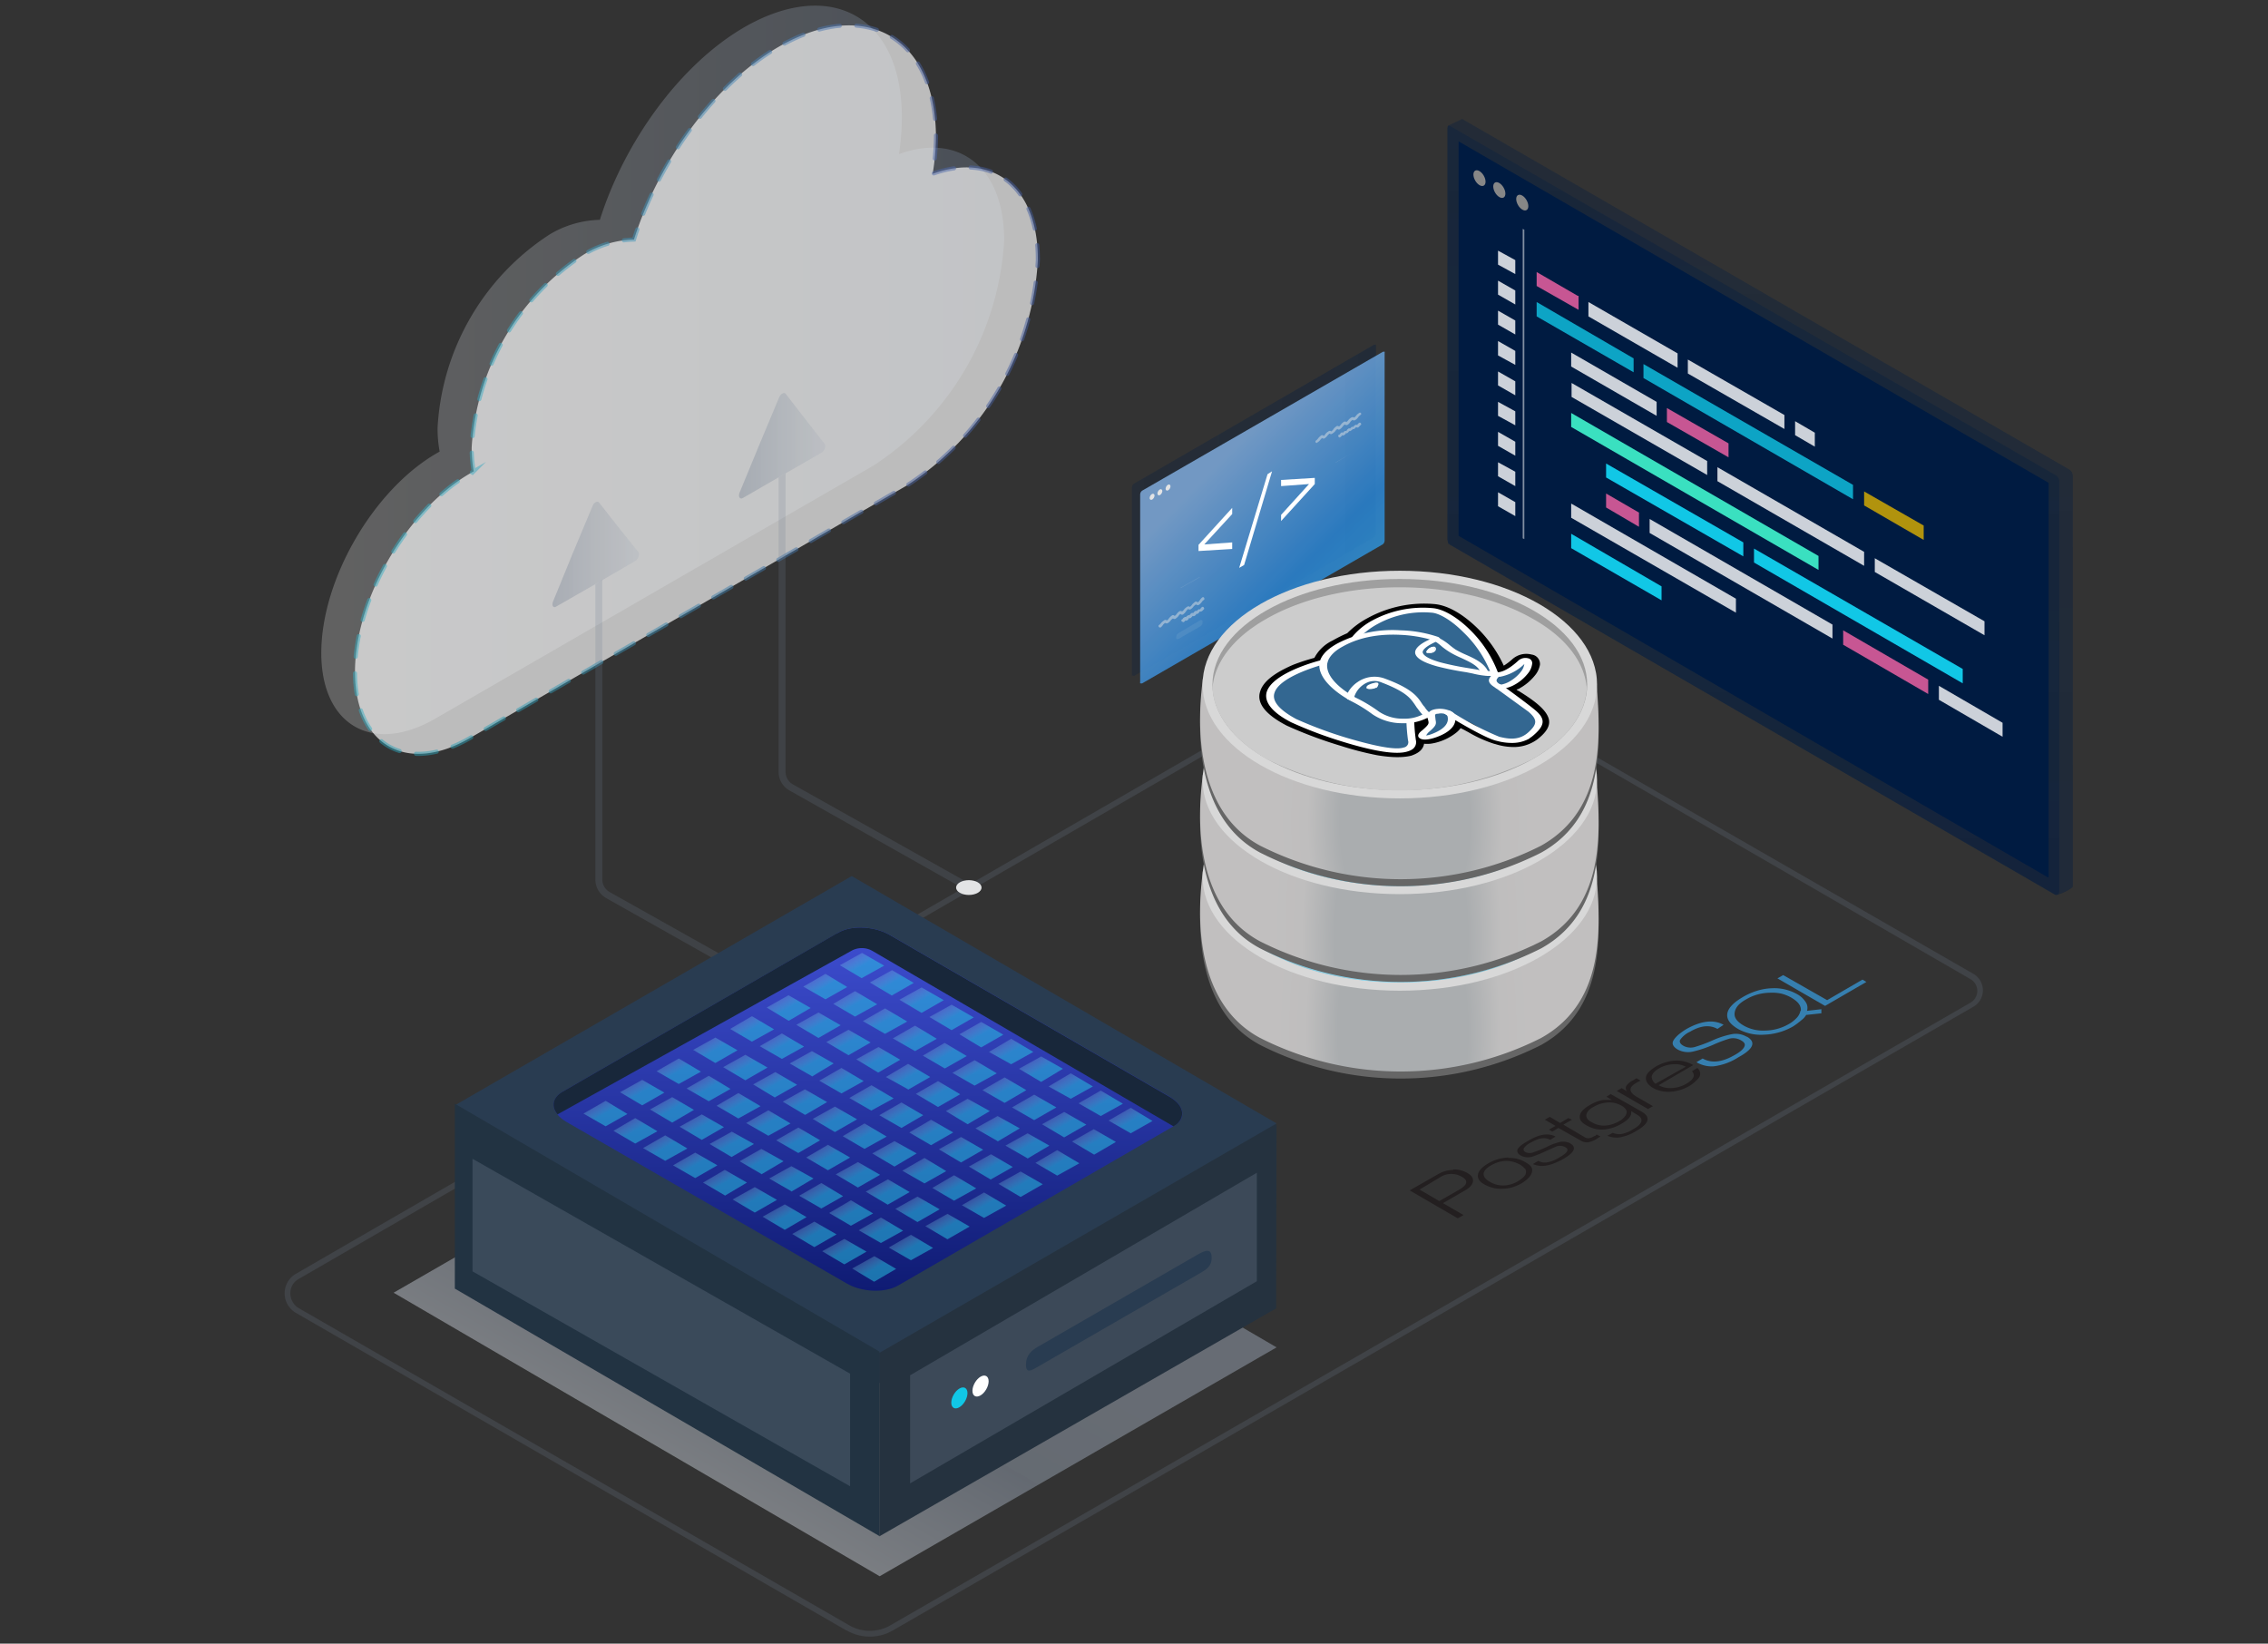 <?xml version="1.0" encoding="UTF-8"?>
<svg xmlns="http://www.w3.org/2000/svg" xmlns:xlink="http://www.w3.org/1999/xlink" width="552" height="400">
  <rect width="100%" height="100%" fill="#333333" stroke="none"/>
  <defs>
    <linearGradient id="linear-gradient" x1="78.2" y1="90" x2="244.4" y2="90" gradientUnits="userSpaceOnUse">
      <stop offset="0" stop-color="#b3b3b3" stop-opacity=".6"></stop>
      <stop offset="1" stop-color="#718095" stop-opacity=".6"></stop>
    </linearGradient>
    <linearGradient id="linear-gradient-2" x1="86" y1="94.8" x2="253.1" y2="94.8" gradientUnits="userSpaceOnUse">
      <stop offset="0" stop-color="#28cce8" stop-opacity=".5"></stop>
      <stop offset=".2" stop-color="#2ac8e7" stop-opacity=".5"></stop>
      <stop offset=".8" stop-color="#5476cc" stop-opacity=".5"></stop>
      <stop offset="1" stop-color="#4a6dc9" stop-opacity=".5"></stop>
    </linearGradient>
    <linearGradient id="linear-gradient-3" x1="-16924.5" y1="-3716.3" x2="-16948.7" y2="-3716.3" gradientTransform="matrix(.87 -.5 0 1.15 14924.4 -4088.4)" gradientUnits="userSpaceOnUse">
      <stop offset="0" stop-color="#95a0b0" stop-opacity=".9"></stop>
      <stop offset="1" stop-color="#263d5d"></stop>
    </linearGradient>
    <linearGradient id="linear-gradient-4" x1="-16976.9" y1="-3716" x2="-17001.2" y2="-3716" xlink:href="#linear-gradient-3"></linearGradient>
    <linearGradient id="linear-gradient-5" x1="34" y1="-10725.2" x2="90.3" y2="-10725.2" gradientTransform="rotate(180 182.7 -5300.5)" gradientUnits="userSpaceOnUse">
      <stop offset="0" stop-color="#001b41"></stop>
      <stop offset="1" stop-color="#001b41" stop-opacity=".8"></stop>
    </linearGradient>
    <linearGradient id="linear-gradient-6" x1="31.9" y1="151.9" x2="70.2" y2="114.1" gradientTransform="matrix(-1 0 0 1 365.5 0)" gradientUnits="userSpaceOnUse">
      <stop offset="0" stop-color="#33abec"></stop>
      <stop offset=".4" stop-color="#2b90e8"></stop>
      <stop offset="1" stop-color="#87b8ee"></stop>
    </linearGradient>
    <linearGradient id="linear-gradient-7" x1="-958.4" y1="-256.9" x2="-958.4" y2="-258.3" gradientTransform="matrix(-.5 -.29 -.87 1.5 -172 -155.2)" gradientUnits="userSpaceOnUse">
      <stop offset="0" stop-color="#e7f9fc" stop-opacity=".1"></stop>
      <stop offset=".6" stop-color="#28cce8" stop-opacity=".8"></stop>
    </linearGradient>
    <linearGradient id="linear-gradient-8" x1="368.8" y1="-10818.9" x2="368.8" y2="-10631.6" gradientTransform="matrix(1 0 0 -1 57.9 -10601)" xlink:href="#linear-gradient-5"></linearGradient>
    <linearGradient id="linear-gradient-9" x1="370.6" y1="-10818.8" x2="370.6" y2="-10630" gradientTransform="matrix(1 0 0 -1 57.9 -10601)" xlink:href="#linear-gradient-5"></linearGradient>
    <linearGradient id="linear-gradient-10" x1="354.9" y1="123.9" x2="498.4" y2="123.9" xlink:href="#linear-gradient-5"></linearGradient>
    <linearGradient id="linear-gradient-11" x1="-3802.3" y1="1043.5" x2="-3866.5" y2="930.6" gradientTransform="matrix(-1 0 0 1 -3655.5 -623)" gradientUnits="userSpaceOnUse">
      <stop offset=".1" stop-color="#fff"></stop>
      <stop offset=".8" stop-color="#95a0b0"></stop>
      <stop offset=".8" stop-color="#98a3b2"></stop>
      <stop offset="1" stop-color="#9ca6b5"></stop>
    </linearGradient>
    <linearGradient id="linear-gradient-12" x1="4902.6" y1="-8065.7" x2="5055.6" y2="-8065.7" gradientTransform="matrix(0 .58 -1.73 0 -13742.4 -2612.8)" gradientUnits="userSpaceOnUse">
      <stop offset="0" stop-color="#3e4dda"></stop>
      <stop offset="1" stop-color="#091471"></stop>
    </linearGradient>
    <linearGradient id="linear-gradient-13" x1="-3796.9" y1="-14580.2" x2="-3796.9" y2="-14585.6" gradientTransform="matrix(-.87 .5 -1 -.58 -17613.4 -6288.3)" gradientUnits="userSpaceOnUse">
      <stop offset="0" stop-color="#e7f9fc" stop-opacity="0"></stop>
      <stop offset="1" stop-color="#28cce8" stop-opacity=".5"></stop>
    </linearGradient>
    <linearGradient id="linear-gradient-14" x1="-3796.9" y1="-14572.9" x2="-3796.9" y2="-14578.3" xlink:href="#linear-gradient-13"></linearGradient>
    <linearGradient id="linear-gradient-15" x1="-3796.9" y1="-14565.6" x2="-3796.9" y2="-14571" xlink:href="#linear-gradient-13"></linearGradient>
    <linearGradient id="linear-gradient-16" x1="-3796.8" y1="-14558.4" x2="-3796.8" y2="-14563.8" xlink:href="#linear-gradient-13"></linearGradient>
    <linearGradient id="linear-gradient-17" x1="-3796.8" y1="-14536.6" x2="-3796.8" y2="-14542" xlink:href="#linear-gradient-13"></linearGradient>
    <linearGradient id="linear-gradient-18" x1="-3796.8" y1="-14529.3" x2="-3796.8" y2="-14534.7" xlink:href="#linear-gradient-13"></linearGradient>
    <linearGradient id="linear-gradient-19" x1="-3796.8" y1="-14522.1" x2="-3796.8" y2="-14527.5" xlink:href="#linear-gradient-13"></linearGradient>
    <linearGradient id="linear-gradient-20" x1="-3796.7" y1="-14514.8" x2="-3796.7" y2="-14520.2" xlink:href="#linear-gradient-13"></linearGradient>
    <linearGradient id="linear-gradient-21" x1="-3786.6" y1="-14580.2" x2="-3786.6" y2="-14585.6" xlink:href="#linear-gradient-13"></linearGradient>
    <linearGradient id="linear-gradient-22" x1="-3786.6" y1="-14572.9" x2="-3786.6" y2="-14578.3" xlink:href="#linear-gradient-13"></linearGradient>
    <linearGradient id="linear-gradient-23" x1="-3786.5" y1="-14522.1" x2="-3786.5" y2="-14527.5" xlink:href="#linear-gradient-13"></linearGradient>
    <linearGradient id="linear-gradient-24" x1="-3786.4" y1="-14514.8" x2="-3786.4" y2="-14520.2" xlink:href="#linear-gradient-13"></linearGradient>
    <linearGradient id="linear-gradient-25" x1="-3776.3" y1="-14580.2" x2="-3776.3" y2="-14585.6" xlink:href="#linear-gradient-13"></linearGradient>
    <linearGradient id="linear-gradient-26" x1="-3776.2" y1="-14514.8" x2="-3776.2" y2="-14520.2" xlink:href="#linear-gradient-13"></linearGradient>
    <linearGradient id="linear-gradient-27" x1="-3765.9" y1="-14514.8" x2="-3765.9" y2="-14520.2" xlink:href="#linear-gradient-13"></linearGradient>
    <linearGradient id="linear-gradient-28" x1="-3755.7" y1="-14529.3" x2="-3755.7" y2="-14534.7" xlink:href="#linear-gradient-13"></linearGradient>
    <linearGradient id="linear-gradient-29" x1="-3755.7" y1="-14522.1" x2="-3755.7" y2="-14527.5" xlink:href="#linear-gradient-13"></linearGradient>
    <linearGradient id="linear-gradient-30" x1="-3755.6" y1="-14514.8" x2="-3755.6" y2="-14520.2" xlink:href="#linear-gradient-13"></linearGradient>
    <linearGradient id="linear-gradient-31" x1="-3745.4" y1="-14536.6" x2="-3745.4" y2="-14542" xlink:href="#linear-gradient-13"></linearGradient>
    <linearGradient id="linear-gradient-32" x1="-3745.4" y1="-14529.3" x2="-3745.4" y2="-14534.7" xlink:href="#linear-gradient-13"></linearGradient>
    <linearGradient id="linear-gradient-33" x1="-3745.4" y1="-14522.1" x2="-3745.4" y2="-14527.5" xlink:href="#linear-gradient-13"></linearGradient>
    <linearGradient id="linear-gradient-34" x1="-3745.4" y1="-14514.8" x2="-3745.4" y2="-14520.2" xlink:href="#linear-gradient-13"></linearGradient>
    <linearGradient id="linear-gradient-35" x1="-3735.2" y1="-14543.9" x2="-3735.2" y2="-14549.2" xlink:href="#linear-gradient-13"></linearGradient>
    <linearGradient id="linear-gradient-36" x1="-3735.2" y1="-14536.6" x2="-3735.2" y2="-14542" xlink:href="#linear-gradient-13"></linearGradient>
    <linearGradient id="linear-gradient-37" x1="-3735.1" y1="-14529.3" x2="-3735.1" y2="-14534.7" xlink:href="#linear-gradient-13"></linearGradient>
    <linearGradient id="linear-gradient-38" x1="-3735.1" y1="-14522.1" x2="-3735.1" y2="-14527.5" xlink:href="#linear-gradient-13"></linearGradient>
    <linearGradient id="linear-gradient-39" x1="-3735.1" y1="-14514.8" x2="-3735.1" y2="-14520.2" xlink:href="#linear-gradient-13"></linearGradient>
    <linearGradient id="linear-gradient-40" x1="-3724.9" y1="-14551.1" x2="-3724.9" y2="-14556.5" xlink:href="#linear-gradient-13"></linearGradient>
    <linearGradient id="linear-gradient-41" x1="-3724.9" y1="-14543.9" x2="-3724.9" y2="-14549.3" xlink:href="#linear-gradient-13"></linearGradient>
    <linearGradient id="linear-gradient-42" x1="-3724.9" y1="-14536.6" x2="-3724.9" y2="-14542" xlink:href="#linear-gradient-13"></linearGradient>
    <linearGradient id="linear-gradient-43" x1="-3724.9" y1="-14529.3" x2="-3724.9" y2="-14534.7" xlink:href="#linear-gradient-13"></linearGradient>
    <linearGradient id="linear-gradient-44" x1="-3724.8" y1="-14522.1" x2="-3724.8" y2="-14527.5" xlink:href="#linear-gradient-13"></linearGradient>
    <linearGradient id="linear-gradient-45" x1="-3724.8" y1="-14514.8" x2="-3724.8" y2="-14520.2" xlink:href="#linear-gradient-13"></linearGradient>
    <linearGradient id="linear-gradient-46" x1="-3796.8" y1="-14551.1" x2="-3796.8" y2="-14556.5" xlink:href="#linear-gradient-13"></linearGradient>
    <linearGradient id="linear-gradient-47" x1="-3796.8" y1="-14543.9" x2="-3796.8" y2="-14549.2" xlink:href="#linear-gradient-13"></linearGradient>
    <linearGradient id="linear-gradient-48" x1="-3786.6" y1="-14565.6" x2="-3786.6" y2="-14571" xlink:href="#linear-gradient-13"></linearGradient>
    <linearGradient id="linear-gradient-49" x1="-3786.6" y1="-14558.4" x2="-3786.6" y2="-14563.8" xlink:href="#linear-gradient-13"></linearGradient>
    <linearGradient id="linear-gradient-50" x1="-3786.6" y1="-14551.1" x2="-3786.6" y2="-14556.5" xlink:href="#linear-gradient-13"></linearGradient>
    <linearGradient id="linear-gradient-51" x1="-3786.5" y1="-14543.9" x2="-3786.5" y2="-14549.2" xlink:href="#linear-gradient-13"></linearGradient>
    <linearGradient id="linear-gradient-52" x1="-3786.5" y1="-14536.6" x2="-3786.5" y2="-14542" xlink:href="#linear-gradient-13"></linearGradient>
    <linearGradient id="linear-gradient-53" x1="-3786.5" y1="-14529.3" x2="-3786.5" y2="-14534.7" xlink:href="#linear-gradient-13"></linearGradient>
    <linearGradient id="linear-gradient-54" x1="-3776.3" y1="-14572.9" x2="-3776.3" y2="-14578.3" xlink:href="#linear-gradient-13"></linearGradient>
    <linearGradient id="linear-gradient-55" x1="-3776.3" y1="-14565.6" x2="-3776.3" y2="-14571" xlink:href="#linear-gradient-13"></linearGradient>
    <linearGradient id="linear-gradient-56" x1="-3776.3" y1="-14558.4" x2="-3776.3" y2="-14563.8" xlink:href="#linear-gradient-13"></linearGradient>
    <linearGradient id="linear-gradient-57" x1="-3776.3" y1="-14551.1" x2="-3776.3" y2="-14556.5" xlink:href="#linear-gradient-13"></linearGradient>
    <linearGradient id="linear-gradient-58" x1="-3776.3" y1="-14543.9" x2="-3776.3" y2="-14549.3" xlink:href="#linear-gradient-13"></linearGradient>
    <linearGradient id="linear-gradient-59" x1="-3776.2" y1="-14536.6" x2="-3776.2" y2="-14542" xlink:href="#linear-gradient-13"></linearGradient>
    <linearGradient id="linear-gradient-60" x1="-3776.2" y1="-14529.3" x2="-3776.2" y2="-14534.7" xlink:href="#linear-gradient-13"></linearGradient>
    <linearGradient id="linear-gradient-61" x1="-3776.2" y1="-14522.1" x2="-3776.2" y2="-14527.5" xlink:href="#linear-gradient-13"></linearGradient>
    <linearGradient id="linear-gradient-62" x1="-3766.1" y1="-14580.2" x2="-3766.1" y2="-14585.6" xlink:href="#linear-gradient-13"></linearGradient>
    <linearGradient id="linear-gradient-63" x1="-3766.1" y1="-14572.9" x2="-3766.1" y2="-14578.3" xlink:href="#linear-gradient-13"></linearGradient>
    <linearGradient id="linear-gradient-64" x1="-3766.1" y1="-14565.6" x2="-3766.1" y2="-14571" xlink:href="#linear-gradient-13"></linearGradient>
    <linearGradient id="linear-gradient-65" x1="-3766" y1="-14558.4" x2="-3766" y2="-14563.8" xlink:href="#linear-gradient-13"></linearGradient>
    <linearGradient id="linear-gradient-66" x1="-3766" y1="-14551.1" x2="-3766" y2="-14556.5" xlink:href="#linear-gradient-13"></linearGradient>
    <linearGradient id="linear-gradient-67" x1="-3766" y1="-14543.9" x2="-3766" y2="-14549.3" xlink:href="#linear-gradient-13"></linearGradient>
    <linearGradient id="linear-gradient-68" x1="-3766" y1="-14536.6" x2="-3766" y2="-14542" xlink:href="#linear-gradient-13"></linearGradient>
    <linearGradient id="linear-gradient-69" x1="-3765.9" y1="-14529.3" x2="-3765.9" y2="-14534.7" xlink:href="#linear-gradient-13"></linearGradient>
    <linearGradient id="linear-gradient-70" x1="-3765.9" y1="-14522.1" x2="-3765.9" y2="-14527.4" xlink:href="#linear-gradient-13"></linearGradient>
    <linearGradient id="linear-gradient-71" x1="-3755.8" y1="-14580.2" x2="-3755.8" y2="-14585.6" xlink:href="#linear-gradient-13"></linearGradient>
    <linearGradient id="linear-gradient-72" x1="-3755.8" y1="-14572.9" x2="-3755.8" y2="-14578.3" xlink:href="#linear-gradient-13"></linearGradient>
    <linearGradient id="linear-gradient-73" x1="-3755.8" y1="-14565.6" x2="-3755.8" y2="-14571" xlink:href="#linear-gradient-13"></linearGradient>
    <linearGradient id="linear-gradient-74" x1="-3755.8" y1="-14558.4" x2="-3755.8" y2="-14563.8" xlink:href="#linear-gradient-13"></linearGradient>
    <linearGradient id="linear-gradient-75" x1="-3755.7" y1="-14551.1" x2="-3755.7" y2="-14556.5" xlink:href="#linear-gradient-13"></linearGradient>
    <linearGradient id="linear-gradient-76" x1="-3755.7" y1="-14543.9" x2="-3755.7" y2="-14549.3" xlink:href="#linear-gradient-13"></linearGradient>
    <linearGradient id="linear-gradient-77" x1="-3755.7" y1="-14536.6" x2="-3755.7" y2="-14542" xlink:href="#linear-gradient-13"></linearGradient>
    <linearGradient id="linear-gradient-78" x1="-3745.5" y1="-14580.2" x2="-3745.5" y2="-14585.6" xlink:href="#linear-gradient-13"></linearGradient>
    <linearGradient id="linear-gradient-79" x1="-3745.5" y1="-14572.9" x2="-3745.5" y2="-14578.3" xlink:href="#linear-gradient-13"></linearGradient>
    <linearGradient id="linear-gradient-80" x1="-3745.5" y1="-14565.6" x2="-3745.5" y2="-14571" xlink:href="#linear-gradient-13"></linearGradient>
    <linearGradient id="linear-gradient-81" x1="-3745.5" y1="-14558.4" x2="-3745.5" y2="-14563.8" xlink:href="#linear-gradient-13"></linearGradient>
    <linearGradient id="linear-gradient-82" x1="-3745.5" y1="-14551.1" x2="-3745.5" y2="-14556.5" xlink:href="#linear-gradient-13"></linearGradient>
    <linearGradient id="linear-gradient-83" x1="-3745.4" y1="-14543.9" x2="-3745.4" y2="-14549.3" xlink:href="#linear-gradient-13"></linearGradient>
    <linearGradient id="linear-gradient-84" x1="-3735.3" y1="-14580.2" x2="-3735.3" y2="-14585.6" xlink:href="#linear-gradient-13"></linearGradient>
    <linearGradient id="linear-gradient-85" x1="-3735.3" y1="-14572.9" x2="-3735.3" y2="-14578.3" xlink:href="#linear-gradient-13"></linearGradient>
    <linearGradient id="linear-gradient-86" x1="-3735.2" y1="-14565.6" x2="-3735.2" y2="-14571" xlink:href="#linear-gradient-13"></linearGradient>
    <linearGradient id="linear-gradient-87" x1="-3735.2" y1="-14558.4" x2="-3735.2" y2="-14563.8" xlink:href="#linear-gradient-13"></linearGradient>
    <linearGradient id="linear-gradient-88" x1="-3735.2" y1="-14551.1" x2="-3735.2" y2="-14556.5" xlink:href="#linear-gradient-13"></linearGradient>
    <linearGradient id="linear-gradient-89" x1="-3725" y1="-14580.2" x2="-3725" y2="-14585.6" xlink:href="#linear-gradient-13"></linearGradient>
    <linearGradient id="linear-gradient-90" x1="-3725" y1="-14572.9" x2="-3725" y2="-14578.3" xlink:href="#linear-gradient-13"></linearGradient>
    <linearGradient id="linear-gradient-91" x1="-3725" y1="-14565.6" x2="-3725" y2="-14571" xlink:href="#linear-gradient-13"></linearGradient>
    <linearGradient id="linear-gradient-92" x1="-3724.9" y1="-14558.4" x2="-3724.9" y2="-14563.8" xlink:href="#linear-gradient-13"></linearGradient>
    <linearGradient id="linear-gradient-93" x1="-1392.7" y1="-10795.5" x2="-1423.7" y2="-10741.8" gradientTransform="rotate(180 -533.8 -5300.5)" gradientUnits="userSpaceOnUse">
      <stop offset=".3" stop-color="#ccc"></stop>
      <stop offset=".5" stop-color="#ccc"></stop>
      <stop offset=".9" stop-color="#ccc"></stop>
    </linearGradient>
    <radialGradient id="radial-gradient" cx="-1085" cy="-7831.1" r="41.6" gradientTransform="matrix(-.95 0 0 -2.12 -689.3 -16351.2)" gradientUnits="userSpaceOnUse">
      <stop offset=".4" stop-color="#aaadaf"></stop>
      <stop offset=".6" stop-color="#bfbebe"></stop>
      <stop offset=".8" stop-color="#c1bfbf"></stop>
    </radialGradient>
    <radialGradient id="radial-gradient-2" cx="-1084.6" cy="-7650.6" r="42.5" gradientTransform="matrix(-.95 0 0 -2.25 -689.3 -16985.8)" xlink:href="#radial-gradient"></radialGradient>
    <radialGradient id="radial-gradient-3" cx="-1085.5" cy="-8252" r="41.6" gradientTransform="matrix(-.95 0 0 -1.81 -689.3 -14736.1)" xlink:href="#radial-gradient"></radialGradient>
    <style>.cls-1{fill:none;stroke:#8cc63f;stroke-width:22px}.cls-1,.cls-5{stroke-miterlimit:10}.cls-2{opacity:.61}.cls-3{fill:url(#linear-gradient)}.cls-4{opacity:.71}.cls-5{fill:#f4f4f4;stroke-linecap:round;stroke-dasharray:5.08 4.06;stroke:url(#linear-gradient-2)}.cls-6,.cls-7,.cls-8{opacity:.2}.cls-6{fill:url(#linear-gradient-3)}.cls-7{fill:url(#linear-gradient-4)}.cls-119,.cls-32,.cls-8{fill:#718095}.cls-36,.cls-9{opacity:.9}.cls-10{opacity:.36;fill:url(#linear-gradient-5)}.cls-10,.cls-119,.cls-15,.cls-25,.cls-26,.cls-27,.cls-30,.cls-33,.cls-36{isolation:isolate}.cls-11{opacity:.85;fill:url(#linear-gradient-6)}.cls-12,.cls-15{fill:#f6f7f8}.cls-13{opacity:.6}.cls-14,.cls-25,.cls-26,.cls-27,.cls-30{opacity:.8}.cls-15,.cls-31{opacity:.2}.cls-16{fill:url(#linear-gradient-7)}.cls-17,.cls-23,.cls-30{fill:#fff}.cls-18{opacity:.91}.cls-19,.cls-20{opacity:.42}.cls-19{fill:url(#linear-gradient-8)}.cls-20{fill:url(#linear-gradient-9)}.cls-21{fill:url(#linear-gradient-10)}.cls-22{fill:#878787}.cls-23{fill-opacity:0}.cls-129,.cls-24,.cls-33{opacity:.5}.cls-25{fill:#f965a8}.cls-26,.cls-29{fill:#11c7e6}.cls-27{fill:#ddb201}.cls-28{fill:#3ae0c0}.cls-33{fill:url(#linear-gradient-11)}.cls-34{fill:#293c51}.cls-35{fill:#25323f}.cls-36{fill:url(#linear-gradient-12)}.cls-37{fill:#18273a}.cls-38{fill:url(#linear-gradient-13)}.cls-39{fill:url(#linear-gradient-14)}.cls-40{fill:url(#linear-gradient-15)}.cls-41{fill:url(#linear-gradient-16)}.cls-42{fill:url(#linear-gradient-17)}.cls-43{fill:url(#linear-gradient-18)}.cls-44{fill:url(#linear-gradient-19)}.cls-45{fill:url(#linear-gradient-20)}.cls-46{fill:url(#linear-gradient-21)}.cls-47{fill:url(#linear-gradient-22)}.cls-48{fill:url(#linear-gradient-23)}.cls-49{fill:url(#linear-gradient-24)}.cls-50{fill:url(#linear-gradient-25)}.cls-51{fill:url(#linear-gradient-26)}.cls-52{fill:url(#linear-gradient-27)}.cls-53{fill:url(#linear-gradient-28)}.cls-54{fill:url(#linear-gradient-29)}.cls-55{fill:url(#linear-gradient-30)}.cls-56{fill:url(#linear-gradient-31)}.cls-57{fill:url(#linear-gradient-32)}.cls-58{fill:url(#linear-gradient-33)}.cls-59{fill:url(#linear-gradient-34)}.cls-60{fill:url(#linear-gradient-35)}.cls-61{fill:url(#linear-gradient-36)}.cls-62{fill:url(#linear-gradient-37)}.cls-63{fill:url(#linear-gradient-38)}.cls-64{fill:url(#linear-gradient-39)}.cls-65{fill:url(#linear-gradient-40)}.cls-66{fill:url(#linear-gradient-41)}.cls-67{fill:url(#linear-gradient-42)}.cls-68{fill:url(#linear-gradient-43)}.cls-69{fill:url(#linear-gradient-44)}.cls-70{fill:url(#linear-gradient-45)}.cls-71{fill:url(#linear-gradient-46)}.cls-72{fill:url(#linear-gradient-47)}.cls-73{fill:url(#linear-gradient-48)}.cls-74{fill:url(#linear-gradient-49)}.cls-75{fill:url(#linear-gradient-50)}.cls-76{fill:url(#linear-gradient-51)}.cls-77{fill:url(#linear-gradient-52)}.cls-78{fill:url(#linear-gradient-53)}.cls-79{fill:url(#linear-gradient-54)}.cls-80{fill:url(#linear-gradient-55)}.cls-81{fill:url(#linear-gradient-56)}.cls-82{fill:url(#linear-gradient-57)}.cls-83{fill:url(#linear-gradient-58)}.cls-84{fill:url(#linear-gradient-59)}.cls-85{fill:url(#linear-gradient-60)}.cls-86{fill:url(#linear-gradient-61)}.cls-87{fill:url(#linear-gradient-62)}.cls-88{fill:url(#linear-gradient-63)}.cls-89{fill:url(#linear-gradient-64)}.cls-90{fill:url(#linear-gradient-65)}.cls-91{fill:url(#linear-gradient-66)}.cls-92{fill:url(#linear-gradient-67)}.cls-93{fill:url(#linear-gradient-68)}.cls-94{fill:url(#linear-gradient-69)}.cls-95{fill:url(#linear-gradient-70)}.cls-96{fill:url(#linear-gradient-71)}.cls-97{fill:url(#linear-gradient-72)}.cls-98{fill:url(#linear-gradient-73)}.cls-99{fill:url(#linear-gradient-74)}.cls-100{fill:url(#linear-gradient-75)}.cls-101{fill:url(#linear-gradient-76)}.cls-102{fill:url(#linear-gradient-77)}.cls-103{fill:url(#linear-gradient-78)}.cls-104{fill:url(#linear-gradient-79)}.cls-105{fill:url(#linear-gradient-80)}.cls-106{fill:url(#linear-gradient-81)}.cls-107{fill:url(#linear-gradient-82)}.cls-108{fill:url(#linear-gradient-83)}.cls-109{fill:url(#linear-gradient-84)}.cls-110{fill:url(#linear-gradient-85)}.cls-111{fill:url(#linear-gradient-86)}.cls-112{fill:url(#linear-gradient-87)}.cls-113{fill:url(#linear-gradient-88)}.cls-114{fill:url(#linear-gradient-89)}.cls-115{fill:url(#linear-gradient-90)}.cls-116{fill:url(#linear-gradient-91)}.cls-117{fill:url(#linear-gradient-92)}.cls-118{fill:#223342}.cls-119{opacity:.3}.cls-120{fill:#231f20}.cls-121{fill:#367faf}.cls-122,.cls-129{fill:#666}.cls-123{fill:url(#radial-gradient)}.cls-124{fill:#d8d8d8}.cls-125{fill:#80c5da}.cls-126{fill:#8edaf2}.cls-127{fill:url(#radial-gradient-2)}.cls-128{fill:url(#radial-gradient-3)}.cls-130{fill:url(#linear-gradient-93)}.cls-131{fill:#336791}.cls-132{fill:#e3e4e5}</style>
  </defs>
  <path class="cls-1" d="M-76.1-43.8h701v1386.4h-701z" id="Layer_2" data-name="Layer 2"></path>
  <g id="Layer_1" data-name="Layer 1">
    <g class="cls-2">
      <path class="cls-3" d="M219.5 28.7a59.4 59.4 0 01-.7 8.8c14.6-5.3 25.6 3.2 25.6 21a70.2 70.2 0 01-31.8 54.8l-106.5 61.5c-15.4 9-28 1.7-27.9-16.1s12.7-39.5 28.1-48.4l.7-.4a31.6 31.6 0 01-.5-5.8 60 60 0 0127.2-47 24.8 24.8 0 0112.3-3.6c6-19 19.5-37.8 35.2-46.9 21.3-12.2 38.4-2.3 38.3 22.1z"></path>
    </g>
    <g class="cls-4">
      <path class="cls-5" d="M227.8 33.5a58.4 58.4 0 01-.8 8.8c14.7-5.3 25.7 3.2 25.6 21a70 70 0 01-31.8 54.8l-106.4 61.5c-15.5 9-28 1.7-28-16.1s12.7-39.5 28.2-48.4l.7-.4a31.6 31.6 0 01-.5-5.8A60.2 60.2 0 01142 62a24.4 24.4 0 0112.3-3.7c6-19 19.5-37.8 35.2-46.9 21.2-12.2 38.3-2.3 38.3 22.1z"></path>
    </g>
    <path class="cls-6" d="M180.8 121.2c-.7.4-1.2-.3-.8-1.3l4.7-11.4 4.9-11.7c.4-1 1.2-1.4 1.6-1l4.8 6.2 4.7 6c.4.5 0 1.8-.8 2.2l-9.6 5.5z"></path>
    <path class="cls-7" d="M135.4 147.6c-.7.5-1.2-.2-.8-1.2l4.7-11.5 4.9-11.7c.3-.9 1.2-1.4 1.6-.9l4.8 6.1 4.8 6c.4.5-.1 1.8-.9 2.2l-9.5 5.5z"></path>
    <path class="cls-8" d="M147.6 218.6a5.2 5.2 0 01-2.7-4.5v-71.9l1.7-1.1v73a3.5 3.5 0 001.8 3l44 24.7-1 1.5zM192.2 192.4a5.2 5.2 0 01-2.7-4.5v-71.7l1.7-1v72.7a3.5 3.5 0 001.8 3l44 24.7-1 1.5z"></path>
    <g class="cls-9">
      <path class="cls-10" d="M276 164.5l58.4-33.7a1.3 1.3 0 00.5-1V84.3a.9.9 0 000-.3.3.3 0 00-.1-.1.2.2 0 00-.2 0 .5.5 0 00-.2 0L276 117.7a1.2 1.2 0 00-.5 1V164a.6.6 0 000 .2.4.4 0 000 .2.4.4 0 00.2 0z"></path>
      <path class="cls-11" d="M278 166.3l58.5-33.8a1.2 1.2 0 00.5-1V86a.9.9 0 000-.2.2.2 0 000-.2.3.3 0 00-.2 0 .5.5 0 00-.2 0L278 119.4a1.2 1.2 0 00-.5 1v45.5a.6.6 0 000 .2.2.2 0 000 .2.3.3 0 00.2 0 .5.5 0 00.3 0z"></path>
      <ellipse class="cls-12" cx="284.2" cy="118.7" rx=".8" ry=".5" transform="rotate(-60 284.2 118.6)"></ellipse>
      <ellipse class="cls-12" cx="282.3" cy="119.8" rx=".8" ry=".5" transform="rotate(-60 282.3 119.8)"></ellipse>
      <ellipse class="cls-12" cx="280.4" cy="120.9" rx=".8" ry=".5" transform="rotate(-60 280.4 120.9)"></ellipse>
      <g class="cls-13">
        <g class="cls-14">
          <path class="cls-12" d="M320.5 107.8a.3.3 0 01-.3-.2.3.3 0 01.1-.4 2.1 2.1 0 00.5-.5 2.6 2.6 0 01.6-.6.5.5 0 01.8 0 2.4 2.4 0 00.4-.5 2.5 2.5 0 01.7-.6.5.5 0 01.7 0 2 2 0 00.5-.5 2.6 2.6 0 01.7-.7.5.5 0 01.7 0 2 2 0 00.4-.4 2.9 2.9 0 01.7-.7.6.6 0 01.7 0 2.1 2.1 0 00.5-.5 2.6 2.6 0 01.7-.6c.4-.2.6 0 .7 0a1.9 1.9 0 00.5-.5 2.7 2.7 0 01.7-.6.3.3 0 01.4 0 .3.3 0 01-.1.5 2.1 2.1 0 00-.5.5 2.4 2.4 0 01-.7.7.6.6 0 01-.7 0 2 2 0 00-.5.4 2.2 2.2 0 01-.6.7.6.6 0 01-.8 0 2.4 2.4 0 00-.5.5 2.5 2.5 0 01-.6.6.5.5 0 01-.7 0 1.9 1.9 0 00-.5.5 2.5 2.5 0 01-.7.6.5.5 0 01-.7 0 2.6 2.6 0 00-.5.5 2.6 2.6 0 01-.6.6.5.5 0 01-.7 0 2.3 2.3 0 00-.5.5 2.5 2.5 0 01-.7.6.3.3 0 01-.1.1zm1.3-1.2z"></path>
        </g>
        <g class="cls-14">
          <path class="cls-12" d="M326 106.5a.3.3 0 01-.2-.2.3.3 0 01.1-.5.8.8 0 00.2-.1 1.3 1.3 0 01.3-.4.5.5 0 01.5 0 1 1 0 01.4-.4.5.5 0 01.4 0l.1-.2a1.3 1.3 0 01.4-.4.4.4 0 01.4 0 1.3 1.3 0 01.4-.4.5.5 0 01.4 0l.1-.2a1.5 1.5 0 01.4-.3.5.5 0 01.4 0l.1-.1a1.3 1.3 0 01.4-.4.3.3 0 01.4.1.3.3 0 01-.1.5.7.7 0 00-.2.2 2 2 0 01-.3.3.4.4 0 01-.4 0h-.2a1.5 1.5 0 01-.3.3.4.4 0 01-.5.1.6.6 0 000 .1 1.6 1.6 0 01-.4.3.4.4 0 01-.4.1l-.1.1a1.5 1.5 0 01-.4.4.5.5 0 01-.4 0v.2a1.2 1.2 0 01-.4.3.4.4 0 01-.5 0v.1a1.3 1.3 0 01-.4.4.3.3 0 01-.1 0z"></path>
        </g>
      </g>
      <g class="cls-13">
        <g class="cls-14">
          <path class="cls-12" d="M282.3 152.7a.3.3 0 01-.3-.2.3.3 0 01.1-.4 2.1 2.1 0 00.5-.5 2.7 2.7 0 01.7-.6.5.5 0 01.7 0 2 2 0 00.5-.5 2.5 2.5 0 01.6-.6.5.5 0 01.8 0 2.1 2.1 0 00.5-.5 2.4 2.4 0 01.6-.6.6.6 0 01.7 0 1.7 1.7 0 00.5-.5 2.7 2.7 0 01.7-.6.5.5 0 01.7 0 2.4 2.4 0 00.5-.5 2.6 2.6 0 01.6-.6.5.5 0 01.8 0 1.8 1.8 0 00.5-.5 2.5 2.5 0 01.6-.7.3.3 0 01.5.2.3.3 0 01-.1.4 1.8 1.8 0 00-.5.5 2.4 2.4 0 01-.7.7.6.6 0 01-.7-.1 2.5 2.5 0 00-.6.5 2.3 2.3 0 01-.6.6.5.5 0 01-.7 0 2.4 2.4 0 00-.5.5 2.3 2.3 0 01-.6.7.5.5 0 01-.8 0 2 2 0 00-.4.4 2.4 2.4 0 01-.7.7.5.5 0 01-.7 0 2.5 2.5 0 00-.5.4 2.4 2.4 0 01-.7.7.6.6 0 01-.7 0 2.2 2.2 0 00-.5.4 2.4 2.4 0 01-.6.7.3.3 0 01-.2 0z"></path>
        </g>
        <g class="cls-14">
          <path class="cls-12" d="M288 151.3a.3.3 0 01-.4-.1.3.3 0 01.2-.5 1.1 1.1 0 00.1-.2 1.3 1.3 0 01.4-.3.4.4 0 01.4 0v-.1a1.1 1.1 0 01.4-.3.5.5 0 01.4-.1l.1-.1a1.3 1.3 0 01.4-.4.5.5 0 01.4 0l.1-.1a1.4 1.4 0 01.4-.4.5.5 0 01.4 0 1.5 1.5 0 01.4-.4.5.5 0 01.4 0l.1-.2a1.1 1.1 0 01.4-.4.3.3 0 01.4.2.3.3 0 010 .4.8.8 0 00-.2.2 1.5 1.5 0 01-.4.3.5.5 0 01-.4 0l-.1.2a1.7 1.7 0 01-.3.3.5.5 0 01-.5.1 1.3 1.3 0 000 .2 1.4 1.4 0 01-.4.3.4.4 0 01-.4 0l-.2.2a1.7 1.7 0 01-.3.3.4.4 0 01-.4 0l-.1.2a1.1 1.1 0 01-.4.4.5.5 0 01-.4 0 1.3 1.3 0 01-.4.4.5.5 0 01-.2 0z"></path>
        </g>
      </g>
      <path class="cls-15" d="M325.1 112.5l3.8-2.2v-3 3l-3.8 2.3v-.1z"></path>
      <path class="cls-16" d="M286.8 155.5l5.4-3.1a1.2 1.2 0 00.5-1 .6.6 0 000-.2.3.3 0 00-.3-.3.5.5 0 00-.2 0l-5.4 3.2a1.1 1.1 0 00-.5 1 .5.5 0 000 .3.3.3 0 000 .1.2.2 0 00.2 0z"></path>
      <path class="cls-15" d="M287.4 143l4.6-2.6v.1l-4.6 2.6v2.4-2.5z"></path>
    </g>
    <path class="cls-17" d="M291.7 134.1v-1.5l8.2-9v1.5l-6.8 7.4 6.8-.5v1.6zm16.8-18.7l1.1-.7-6.8 22.8-1.2.7zm3.3 11.4v-1.5l6.8-7.5-6.8.5v-1.5l8.2-.5v1.5z"></path>
    <g id="Ebene_1" data-name="Ebene 1">
      <g class="cls-18">
        <path class="cls-19" d="M500.3 217.8L353 132.6a2 2 0 01-.8-1.5V31.3c0-.6.4-.9.8-.6l147.4 85a2 2 0 01.8 1.6V217c-.1.6-.4.9-.9.7z"></path>
        <path class="cls-20" d="M500.3 217.8c.5.2 4.2-1.5 4.2-2.1v-99.9a2 2 0 00-.8-1.5L356.3 29.2c-.4-.3-.5-.3-.9 0l-3 1.4v101.7z"></path>
      </g>
      <path class="cls-21" d="M498.4 213.5L355 130.4v-96l143.6 83.1v96z"></path>
      <ellipse class="cls-22" cx="360.1" cy="43.4" rx="1.2" ry="2.1" transform="rotate(-30 360 43.4)"></ellipse>
      <ellipse class="cls-22" cx="364.9" cy="46.2" rx="1.2" ry="2.1" transform="rotate(-30 365 46.2)"></ellipse>
      <ellipse class="cls-22" cx="370.5" cy="49.3" rx="1.2" ry="2.1" transform="rotate(-29.9 370.5 49.3)"></ellipse>
      <path class="cls-23" d="M490.6 202.8l-128.8-74.3v-77l128.8 74.3v77z"></path>
      <g class="cls-14">
        <path class="cls-17" d="M364.6 61v3.4l4.2 2.3v-3.4l-4.2-2.3zM364.6 68.3v3.4l4.2 2.4v-3.4l-4.2-2.4zM364.6 75.7V79l4.2 2.4V78l-4.2-2.4zM364.6 83v3.5l4.2 2.3v-3.4l-4.2-2.4zM364.6 90.4v3.4l4.2 2.4v-3.4l-4.2-2.4zM364.6 97.8v3.4l4.2 2.3v-3.4l-4.2-2.3zM364.6 105.1v3.4l4.2 2.4v-3.4l-4.2-2.4zM364.6 112.5v3.4l4.2 2.4v-3.5l-4.2-2.3zM364.6 119.8v3.4l4.2 2.4v-3.4l-4.2-2.4z"></path>
      </g>
      <g class="cls-24">
        <path class="cls-17" d="M371 131.2l-.4-.2V55.7l.4.2v75.3z"></path>
        <path class="cls-23" d="M487.8 127.6L362.7 55.4V55l125.1 72.2v.4z"></path>
      </g>
      <path class="cls-25" d="M384 72L374 66.2v3.4l10.2 5.8V72z"></path>
      <g class="cls-14">
        <path class="cls-17" d="M408.3 86l-21.7-12.5V77l21.7 12.5V86zM436.9 102.5v3.4l4.8 2.8v-3.4l-4.8-2.8z"></path>
      </g>
      <g class="cls-14">
        <path class="cls-17" d="M434.3 101l-23.5-13.5v3.4l23.5 13.5V101z"></path>
      </g>
      <path class="cls-26" d="M397.4 87.1L374 73.5V77l23.6 13.6v-3.4zM451 118l-51-29.4V92l51 29.5v-3.4z"></path>
      <path class="cls-27" d="M453.7 119.6v3.4l14.5 8.4v-3.5l-14.5-8.3z"></path>
      <g class="cls-14">
        <path class="cls-17" d="M403.2 97.8l-20.8-12v3.4l20.8 12v-3.4z"></path>
      </g>
      <path class="cls-25" d="M420.7 107.9l-15-8.6v3.4l15 8.6V108z"></path>
      <g class="cls-14">
        <path class="cls-17" d="M456.3 135.8v3.4l26.7 15.4v-3.4l-26.8-15.4z"></path>
      </g>
      <path class="cls-28" d="M382.4 100.5v3.4l60.2 34.8v-3.4l-60.2-34.8z"></path>
      <path class="cls-29" d="M424.3 132l-33.4-19.2v3.4l33.4 19.2V132zM426.9 133.5v3.4l50.8 29.4v-3.5l-50.8-29.3z"></path>
      <g class="cls-14">
        <path class="cls-17" d="M415.5 112.2l-33-19v3.4l33 19v-3.4z"></path>
      </g>
      <g class="cls-14">
        <path class="cls-17" d="M418 113.7v3.4l35.7 20.6v-3.4L418 113.7z"></path>
      </g>
      <path class="cls-30" d="M382.4 122.6v3.4l40.1 23.1v-3.4l-40-23.1z"></path>
      <path class="cls-29" d="M382.4 130v3.4l22 12.7v-3.4l-22-12.8z"></path>
      <path class="cls-25" d="M399 124.8l-8.1-4.7v3.4l8 4.7v-3.4z"></path>
      <path class="cls-30" d="M446 152l-44.5-25.7v3.4l44.5 25.7v-3.5zM471.9 166.9v3.4l15.5 9v-3.4l-15.5-9z"></path>
      <path class="cls-25" d="M469.3 165.4l-20.7-12v3.5l20.7 12v-3.5z"></path>
    </g>
    <g class="cls-31">
      <path class="cls-32" d="M206 396.8L72 319.5a5.5 5.5 0 010-9.5l259-149.7a16 16 0 0116 0L480.3 237a4.7 4.7 0 011.7 1.7 4.6 4.6 0 01-1.7 6.3L217.3 396.8a11.2 11.2 0 01-11.2 0zm125.8-235.4l-259 149.8a4.2 4.2 0 00-1.6 1.5 4.2 4.2 0 001.6 5.7l134 77.2a10 10 0 009.8 0l263-151.6a3.3 3.3 0 001.2-4.5 3.3 3.3 0 00-1.2-1.2l-133-76.9a14.7 14.7 0 00-14.8 0z"></path>
      <ellipse class="cls-32" cx="133.1" cy="275.6" rx="3.1" ry="1.8"></ellipse>
    </g>
    <path class="cls-33" d="M95.8 314.6l96.6-55.7 118.3 69-96.6 55.7-118.3-69z"></path>
    <path class="cls-34" d="M117.5 280.8L214 225l96.6 55.8-96.6 55.8-96.6-55.8z"></path>
    <path class="cls-35" d="M214 328.3l94.7-55.1 2 .5-.1 44.7-96.6 55.5v-45.6z"></path>
    <path class="cls-34" d="M110.7 269l96.6-55.8 103.4 60.2-96.6 55.8-103.4-60.3z"></path>
    <path class="cls-36" d="M218.5 312.9l67.1-38.8c3.2-1.8 2.8-5-.9-7.2l-68.2-39.4c-3.7-2.1-9.3-2.4-12.5-.5l-67.1 38.7c-3.2 1.9-2.8 5.1.9 7.3l68.2 39.3c3.7 2.2 9.3 2.4 12.5.6z"></path>
    <path class="cls-37" d="M285.6 274.1a5.5 5.5 0 001-.7c2-2 1.3-4.6-2-6.5l-68.1-39.4c-3.7-2.1-9.3-2.4-12.5-.5l-.6.3-66.5 38.4c-2.4 1.4-2.8 3.6-1.2 5.5l71.5-39.8a5.2 5.2 0 015.1 0z"></path>
    <path class="cls-38" d="M275.2 275.8l5.3-3-5.3-3.2-5.4 3.1 5.4 3.1z"></path>
    <path class="cls-39" d="M267.9 271.6l5.4-3-5.4-3.2-5.4 3.1 5.4 3.1z"></path>
    <path class="cls-40" d="M260.6 267.4l5.4-3-5.4-3.2-5.4 3.2 5.4 3z"></path>
    <path class="cls-41" d="M253.4 263.3l5.3-3.2-5.3-3-5.4 3 5.4 3.2z"></path>
    <path class="cls-42" d="M231.6 250.7l5.4-3.1-5.4-3.1-5.4 3 5.4 3.2z"></path>
    <path class="cls-43" d="M224.3 246.5l5.4-3.1-5.4-3.1-5.4 3 5.4 3.2z"></path>
    <path class="cls-44" d="M217 242.3l5.4-3.1-5.3-3.1-5.4 3 5.4 3.2z"></path>
    <path class="cls-45" d="M209.8 238l5.4-3-5.4-3.1-5.4 3 5.4 3.2z"></path>
    <path class="cls-46" d="M266.3 281l5.3-3.1-5.4-3.1-5.3 3 5.4 3.2z"></path>
    <path class="cls-47" d="M259 276.8l5.4-3.1-5.4-3.1-5.4 3 5.4 3.2z"></path>
    <path class="cls-48" d="M208.1 247.4l5.4-3-5.4-3.2-5.3 3.1 5.3 3.1z"></path>
    <path class="cls-49" d="M200.9 243.2l5.3-3-5.3-3.2-5.4 3.1 5.4 3.1z"></path>
    <path class="cls-50" d="M257.3 286.1l5.4-3-5.4-3.2-5.3 3.1 5.3 3.1z"></path>
    <path class="cls-51" d="M192 248.4l5.3-3.1-5.4-3.1-5.3 3 5.3 3.2z"></path>
    <path class="cls-52" d="M183 253.5l5.4-3-5.4-3.2-5.3 3.1 5.3 3.1z"></path>
    <path class="cls-53" d="M188.7 267l5.3-3-5.3-3.1-5.4 3 5.3 3.2z"></path>
    <path class="cls-54" d="M181.4 262.9l5.4-3.1-5.4-3.1-5.4 3 5.4 3.2z"></path>
    <path class="cls-55" d="M174.1 258.7l5.4-3.1-5.4-3.1-5.4 3 5.4 3.2z"></path>
    <path class="cls-56" d="M187 276.4l5.4-3-5.4-3.2-5.4 3.1 5.4 3.1z"></path>
    <path class="cls-57" d="M179.7 272.2l5.4-3-5.4-3.2-5.3 3.1 5.3 3.1z"></path>
    <path class="cls-58" d="M172.5 268l5.3-3-5.3-3.2-5.4 3.1 5.4 3.1z"></path>
    <path class="cls-59" d="M165.2 263.8l5.4-3-5.4-3.2-5.4 3.1 5.4 3.1z"></path>
    <path class="cls-60" d="M185.3 285.8l5.4-3.2-5.4-3-5.3 3 5.3 3.1z"></path>
    <path class="cls-61" d="M178 281.6l5.5-3.2-5.4-3-5.4 3 5.4 3.2z"></path>
    <path class="cls-62" d="M170.8 277.4l5.4-3.1-5.4-3.1-5.4 3 5.4 3.2z"></path>
    <path class="cls-63" d="M163.6 273.2l5.3-3.1-5.3-3.1-5.4 3 5.4 3.2z"></path>
    <path class="cls-64" d="M156.3 269l5.4-3.1-5.4-3.1-5.4 3 5.4 3.2z"></path>
    <path class="cls-65" d="M183.7 295.1l5.4-3.1-5.4-3.1-5.4 3 5.4 3.2z"></path>
    <path class="cls-66" d="M176.4 291l5.4-3.2-5.4-3.1-5.3 3.1 5.3 3.1z"></path>
    <path class="cls-67" d="M169.2 286.7l5.4-3.1-5.4-3.1-5.4 3.1 5.4 3.1z"></path>
    <path class="cls-68" d="M161.9 282.5l5.4-3-5.4-3.2-5.4 3.1 5.4 3.1z"></path>
    <path class="cls-69" d="M154.6 278.3l5.4-3-5.4-3.2-5.3 3.1 5.3 3.1z"></path>
    <path class="cls-70" d="M147.4 274.1l5.3-3-5.3-3.2-5.4 3.1 5.4 3.1z"></path>
    <path class="cls-71" d="M246.1 259l5.4-3-5.4-3.2-5.4 3.2 5.4 3z"></path>
    <path class="cls-72" d="M238.8 254.9l5.4-3.1-5.4-3.1-5.3 3 5.3 3.2z"></path>
    <path class="cls-73" d="M251.7 272.6l5.4-3.1-5.4-3.1-5.4 3.1 5.4 3.1z"></path>
    <path class="cls-74" d="M244.5 268.4l5.3-3.1-5.3-3.1-5.4 3.1 5.4 3.1z"></path>
    <path class="cls-75" d="M237.2 264.2l5.4-3-5.4-3.2-5.4 3.1 5.4 3.1z"></path>
    <path class="cls-76" d="M230 260l5.3-3-5.4-3.2-5.3 3.1 5.3 3.1z"></path>
    <path class="cls-77" d="M222.7 255.8l5.3-3-5.3-3.2-5.4 3.1 5.4 3.1z"></path>
    <path class="cls-78" d="M215.4 251.6l5.4-3-5.4-3.2-5.4 3.1 5.4 3.1z"></path>
    <path class="cls-79" d="M250 282l5.4-3.2-5.3-3-5.4 3 5.4 3.1z"></path>
    <path class="cls-80" d="M242.8 277.8l5.4-3.2-5.4-3-5.4 3 5.4 3.1z"></path>
    <path class="cls-81" d="M235.5 273.6l5.4-3.2-5.4-3-5.3 3 5.3 3.2z"></path>
    <path class="cls-82" d="M228.3 269.4l5.4-3.1-5.4-3.2-5.4 3.1 5.4 3.2z"></path>
    <path class="cls-83" d="M221 265.2l5.4-3.1-5.4-3.2-5.4 3.2 5.4 3z"></path>
    <path class="cls-84" d="M213.8 261l5.3-3.1-5.3-3.1-5.4 3 5.3 3.2z"></path>
    <path class="cls-85" d="M206.5 256.8l5.4-3.1-5.4-3.1-5.4 3 5.4 3.2z"></path>
    <path class="cls-86" d="M199.2 252.6l5.4-3.1-5.4-3.1-5.4 3 5.4 3.2z"></path>
    <path class="cls-87" d="M248.4 291.3l5.4-3.1-5.4-3.1-5.4 3 5.4 3.2z"></path>
    <path class="cls-88" d="M241.2 287l5.3-3-5.3-3.1-5.4 3 5.4 3.2z"></path>
    <path class="cls-89" d="M233.9 282.9l5.4-3.1-5.4-3.1-5.4 3 5.4 3.2z"></path>
    <path class="cls-90" d="M226.6 278.7l5.4-3.1-5.4-3.1-5.3 3.1 5.3 3.1z"></path>
    <path class="cls-91" d="M219.4 274.5l5.3-3.1-5.3-3.1-5.4 3.1 5.4 3.1z"></path>
    <path class="cls-92" d="M212 270.3l5.5-3-5.4-3.2-5.4 3.1 5.4 3.1z"></path>
    <path class="cls-93" d="M204.8 266.1l5.4-3-5.4-3.2-5.4 3.1 5.4 3.1z"></path>
    <path class="cls-94" d="M197.6 262l5.3-3.2-5.3-3-5.4 3 5.4 3.1z"></path>
    <path class="cls-95" d="M190.3 257.7l5.4-3-5.4-3.2-5.4 3.1 5.4 3.1z"></path>
    <path class="cls-96" d="M239.5 296.4l5.4-3-5.4-3.2-5.4 3.1 5.4 3.1z"></path>
    <path class="cls-97" d="M232.2 292.2l5.4-3-5.4-3.2-5.3 3.1 5.3 3.1z"></path>
    <path class="cls-98" d="M225 288l5.3-3-5.3-3.2-5.4 3.1 5.4 3.1z"></path>
    <path class="cls-99" d="M217.7 283.9l5.4-3.2-5.4-3-5.4 3 5.4 3.2z"></path>
    <path class="cls-100" d="M210.4 279.6l5.4-3-5.4-3.2-5.3 3.1 5.3 3.1z"></path>
    <path class="cls-101" d="M203.2 275.5l5.4-3.1-5.4-3.1-5.4 3 5.4 3.2z"></path>
    <path class="cls-102" d="M196 271.3l5.3-3.1-5.4-3.1-5.4 3 5.4 3.2z"></path>
    <path class="cls-103" d="M230.6 301.6l5.4-3.1-5.4-3.1-5.4 3 5.4 3.2z"></path>
    <path class="cls-104" d="M223.3 297.4l5.4-3.1-5.4-3.1-5.4 3 5.4 3.2z"></path>
    <path class="cls-105" d="M216 293.2l5.4-3.1-5.3-3.1-5.4 3 5.4 3.2z"></path>
    <path class="cls-106" d="M208.8 289l5.4-3.1-5.4-3.1-5.4 3 5.4 3.2z"></path>
    <path class="cls-107" d="M201.5 284.8l5.4-3.1-5.4-3.1-5.3 3.1 5.3 3.1z"></path>
    <path class="cls-108" d="M194.3 280.6l5.3-3.1-5.3-3.1-5.4 3.1 5.4 3.1z"></path>
    <path class="cls-109" d="M221.7 306.7l5.4-3-5.4-3.2-5.4 3.1 5.4 3.1z"></path>
    <path class="cls-110" d="M214.4 302.5l5.4-3-5.4-3.2-5.4 3.1 5.4 3.1z"></path>
    <path class="cls-111" d="M207.1 298.3l5.4-3-5.4-3.2-5.3 3.1 5.3 3.1z"></path>
    <path class="cls-112" d="M199.9 294.1l5.3-3-5.3-3.2-5.4 3.1 5.4 3.1z"></path>
    <path class="cls-113" d="M192.6 290l5.4-3.2-5.4-3-5.4 3 5.4 3.1z"></path>
    <path class="cls-114" d="M212.8 311.9l5.3-3.1-5.3-3.1-5.4 3 5.3 3.2z"></path>
    <path class="cls-115" d="M205.5 307.7l5.4-3.1-5.4-3.1-5.4 3 5.4 3.2z"></path>
    <path class="cls-116" d="M198.2 303.5l5.4-3.1-5.4-3.1-5.4 3 5.4 3.2z"></path>
    <path class="cls-117" d="M191 299.3l5.3-3.1-5.3-3.1-5.4 3 5.4 3.2z"></path>
    <path class="cls-118" d="M214 328.9l-103.3-60.3v45L214 373.8v-45z"></path>
    <path class="cls-119" d="M206.9 334.3L115 282v27.4l91.9 52.3v-27.4zM221.5 334.7l84.4-49.3v26.4L221.5 361v-26.3z"></path>
    <path class="cls-34" d="M249.7 332.1c0-2.3 1.4-3.5 3-4.4l39-22.5c1.8-1 3.2-1.4 3.2.9 0 2.2-1.4 2.9-3.1 3.9l-39 22.5c-1.7 1-3.1 1.9-3.1-.4z"></path>
    <ellipse class="cls-17" cx="238.7" cy="337.4" rx="2.8" ry="1.6" transform="rotate(-60 238.6 337.4)"></ellipse>
    <ellipse class="cls-29" cx="233.5" cy="340.2" rx="2.8" ry="1.6" transform="rotate(-60 233.5 340.2)"></ellipse>
    <path class="cls-120" d="M355.2 289.5l-4.9 2.8-4.8-2.8 5-3a5 5 0 015.3-.1q2.4 1.3-.6 3.1m-1.5-4.8a7.8 7.8 0 00-3.6 1l-7 4 11.7 6.8 1.4-.8-5-2.9 5.2-3c1.3-.7 2-1.5 2.1-2.3s-.3-1.4-1.3-2a6.4 6.4 0 00-3.5-.9zm17.4-.4a1.3 1.3 0 01.3 1c0 .7-.7 1.4-2 2.2a7.2 7.2 0 01-3.5 1 6.2 6.2 0 01-3.3-.9 3.7 3.7 0 01-1.2-1 1.4 1.4 0 01-.3-1q.1-1 1.8-2c2.5-1.4 4.8-1.4 7-.2a4 4 0 011.2 1m-4-2.7a10.3 10.3 0 00-5 1.5q-2.3 1.4-2.4 2.8t1.7 2.3a7.7 7.7 0 004.1 1 9.6 9.6 0 002.4-.3 12.1 12.1 0 002.4-1c1.6-1 2.5-2 2.6-3s-.5-1.5-1.7-2.2a7.5 7.5 0 00-4.1-1zm15.1-3.4c1.6.9 1 2.2-1.8 3.8a17.7 17.7 0 01-2.4 1.1 7.6 7.6 0 01-2 .5 5.5 5.5 0 01-1.4 0 6 6 0 01-1.5-.4l1.3-.8a3.2 3.2 0 002 .4 8.2 8.2 0 003.1-1.2q3-1.7 1.5-2.5a2.7 2.7 0 00-2.2-.2l-2.7 1.2a25.7 25.7 0 01-3.2 1.3 3.7 3.7 0 01-2.8-.3c-.7-.4-1-1-.7-1.6a4.6 4.6 0 011-1 14.2 14.2 0 011.6-1q4-2.4 6.6-1l-1.3.8c-1.2-.7-2.7-.5-4.6.6a4.7 4.7 0 00-1.8 1.4c-.2.4 0 .8.4 1a2.5 2.5 0 002 0 33 33 0 003-1.2 15.4 15.4 0 013-1.2 4 4 0 013 .3zm7.3-1.7l-.5.3-.3.2a6 6 0 01-2.2.9 3 3 0 01-1.9-.5l-5.3-3-1.5.9-.8-.5 1.6-.9-2.6-1.5 1.2-.7 2.5 1.5 2-1.2.9.4-2.1 1.2 5.1 3a1.8 1.8 0 001.1.3 3.4 3.4 0 001.3-.5 1 1 0 00.3-.1l.3-.3.8.4zm6.4-5.8a2.1 2.1 0 01-.5 1 4.8 4.8 0 01-1.2 1c-2.5 1.4-4.8 1.5-6.8.3-1-.5-1.4-1.1-1.3-1.8s.7-1.4 1.9-2a7.4 7.4 0 013.4-1 5.8 5.8 0 013.1.7c1 .5 1.5 1.2 1.4 1.8m-3.8-4.6l-1.1.7 1.3.8a19.9 19.9 0 00-2.2 0 9.3 9.3 0 00-3.1 1.2c-1.6.9-2.4 1.8-2.5 2.7s.4 1.6 1.7 2.3a7.3 7.3 0 004 1 10 10 0 004.4-1.4c1.8-1 2.6-2 2.4-3.1l1.3.8c.9.5 1.3 1 1.2 1.6s-.7 1.3-2 2a8 8 0 01-3 1.2 4.6 4.6 0 01-2-.3l-1.3.7a5.7 5.7 0 003 .4 11.5 11.5 0 004.1-1.6q4.7-2.7 1.2-4.7l-7.4-4.2zm7.2-3.2a9 9 0 00-1 .5q-3 1.7.2 3.5l3.8 2.2-1.2.7-7.6-4.4 1.2-.7 1.3.8a1.2 1.2 0 01-.2-1.3 4.1 4.1 0 011.7-1.4l.8-.5 1 .6zm3.7.8a2.2 2.2 0 01-1-1.8 2.2 2.2 0 01.5-1 5.2 5.2 0 011.3-1 7.5 7.5 0 013.5-1 5.5 5.5 0 013 .6l-7.3 4.1m5-5.6a9 9 0 00-2.5.4 11.4 11.4 0 00-2.4 1c-1.6 1-2.4 1.8-2.5 2.7s.4 1.7 1.6 2.5a7.6 7.6 0 004.2 1 10.4 10.4 0 004.9-1.5 7.9 7.9 0 001.5-1.2 3.4 3.4 0 00.9-1.1 1.8 1.8 0 00-.6-2l-1.3.8c.9 1 .4 2-1.3 3a7.7 7.7 0 01-3.8 1.1 5.6 5.6 0 01-3-.7l8.4-4.9a8 8 0 00-4.2-1.1z"></path>
    <path class="cls-121" d="M425.2 252.3q3.4 2-2.1 5a14.3 14.3 0 01-6 2.2 7.2 7.2 0 01-4.2-1l1.5-.9q3.2 1.8 7.7-.8c1.5-.8 2.3-1.6 2.5-2.2s-.1-1-1-1.5a3.8 3.8 0 00-2.8-.3 33.4 33.4 0 00-3.7 1.4 28.3 28.3 0 01-5 1.7 5.3 5.3 0 01-3.8-.5c-1-.6-1.4-1.3-1.1-2s1.3-1.8 3.3-3q5.4-3 9-1l-1.5 1c-1.8-1-4-.9-6.7.7a5.9 5.9 0 00-2.4 2c-.2.5.1 1 .8 1.4a3.7 3.7 0 002.8.3 35.6 35.6 0 004.3-1.6 21.8 21.8 0 014.6-1.5 5.2 5.2 0 013.7.6zm13-6.3a3.5 3.5 0 01-.8 1.6 8 8 0 01-2 1.6 11.8 11.8 0 01-5.7 1.6 9.7 9.7 0 01-5.3-1.2c-1.7-1-2.4-2-2.2-3.2s1-2.2 2.8-3.2a11.6 11.6 0 015.7-1.6 10.7 10.7 0 012.8.2 9.4 9.4 0 012.5 1c1.7 1 2.4 2 2.3 3.2m1.5 0a2.5 2.5 0 00-.3-2.1 5.8 5.8 0 00-2-1.9 11.4 11.4 0 00-6.2-1.5 13.6 13.6 0 00-3.6.6 16.2 16.2 0 00-3.6 1.6q-3.4 2-3.7 4t2.6 3.7a11.5 11.5 0 006.4 1.4 15.2 15.2 0 007-2 16.6 16.6 0 002-1.5 4.3 4.3 0 001.2-1.3l3.7-.4v-1l-3.5.4zm14.4-7l-10 5.8-11.6-6.7 1.4-.8 10.7 6.1 8.6-5 1 .6z"></path>
    <path class="cls-122" d="M306.7 213.8a75.6 75.6 0 0168.4 0c3.4 2 13-4.3 13.3-1.3 1 13.2 3.2 32.6-13.3 41.8a75.6 75.6 0 01-68.4 0c-18.7-10-14.2-37.4-14-40.2.2-3.3 10.4 1.7 14-.3z"></path>
    <path class="cls-123" d="M306.7 212a75.6 75.6 0 0168.4 0c3.4 2 13-4.2 13.3-1.3 1 13.3 3.2 32.7-13.3 41.9a75.7 75.7 0 01-68.4 0c-18.7-10-14.2-37.4-14-40.2.2-3.3 10.4 1.7 14-.3z"></path>
    <ellipse class="cls-124" cx="340.7" cy="213.4" rx="48" ry="27.7"></ellipse>
    <ellipse class="cls-125" cx="340.7" cy="213.4" rx="45.6" ry="25.7"></ellipse>
    <path class="cls-126" d="M308.4 197.3a72.5 72.5 0 0164.5 0c8.5 4.7 12.9 10.9 13.3 17.1-.4 6.3-4.8 12.4-13.3 17.2a73.1 73.1 0 01-64.5 0c-8.4-4.8-12.9-11-13.3-17.2.4-6.2 4.9-12.4 13.3-17.1z"></path>
    <path class="cls-122" d="M306.7 190.3a75.7 75.7 0 0168.4 0c3.4 2 13-4.3 13.3-1.3 1 13.2 3.2 32.6-13.3 41.8a75.6 75.6 0 01-68.4 0c-18.7-9.9-14.2-37.4-14-40.2.2-3.3 10.4 1.8 14-.3z"></path>
    <path class="cls-127" d="M306.7 188.6a75.6 75.6 0 0168.4 0c3.4 2 13-4.3 13.3-1.3 1 13.2 3.2 32.6-13.3 41.8a75.7 75.7 0 01-68.4 0c-18.7-10-14.2-37.4-14-40.2.2-3.3 10.4 1.8 14-.3z"></path>
    <ellipse class="cls-124" cx="340.7" cy="189.9" rx="48" ry="27.7"></ellipse>
    <ellipse class="cls-125" cx="340.7" cy="189.9" rx="45.6" ry="25.7"></ellipse>
    <path class="cls-126" d="M308.4 173.8c17.8-10.1 46.7-10.1 64.5 0 8.5 4.7 12.9 11 13.3 17.1-.4 6.3-4.8 12.4-13.3 17.2a72.5 72.5 0 01-64.5 0c-8.4-4.8-12.9-11-13.3-17.2.4-6.2 4.9-12.3 13.3-17.1z"></path>
    <path class="cls-122" d="M306.7 167a75.7 75.7 0 0168.4 0c3.4 2 13-4.3 13.3-1.4 1 13.3 3.2 32.7-13.3 41.9a75.6 75.6 0 01-68.4 0c-18.7-10-14.2-37.4-14-40.2.2-3.3 10.4 1.8 14-.3z"></path>
    <path class="cls-128" d="M306.7 165.3a75.6 75.6 0 0168.4 0c3.4 2 13-4.3 13.3-1.4 1 13.3 3.2 32.6-13.3 41.9a75.7 75.7 0 01-68.4 0c-18.7-10-14.2-37.4-14-40.2.2-3.3 10.4 1.7 14-.3z"></path>
    <ellipse class="cls-124" cx="340.7" cy="166.6" rx="48" ry="27.7"></ellipse>
    <ellipse class="cls-129" cx="340.7" cy="166.6" rx="45.6" ry="25.7"></ellipse>
    <path class="cls-130" d="M308.4 150.5c17.8-10.1 46.7-10.1 64.5 0 8.5 4.7 12.9 11 13.3 17.1-.4 6.3-4.8 12.4-13.3 17.2a72.5 72.5 0 01-64.5 0c-8.4-4.8-12.9-11-13.3-17.2.4-6.2 4.9-12.4 13.3-17.1z"></path>
    <path d="M367.6 169.3c-2.2-1.6-2.7-1.8-.4-2.6l.5-.2a10.8 10.8 0 003.6-3c1.2-2 .8-3.8-1-2.2-4.2 3.7-6.3 2.9-6.3 2.9-2.7-8-10.8-15.3-15.3-15.6a22.2 22.2 0 00-18.6 6.6 28.1 28.1 0 00-3.9 1.8c-2.4 1.3-3.5 2.8-3.9 4.1 0 0-23.7 5.7-7.3 14.3 3.5 1.8 30 11.8 28.8 4.8a47.4 47.4 0 01-.5-4.8 9.3 9.3 0 004.2-1.5 5.2 5.2 0 001 .5c.1 1.7.8 1.6-1.4 3.6s.4 1.6 1.8 1.1c1.7-.5 5.2-2 4.4-5l.2.3c1 0 3.7 1.6 5.8 2.6a29.4 29.4 0 005.5 2.5c1.4.4 4.7 1.7 7.6-.9 2.4-2.2 3.9-4-4.8-9.3"></path>
    <path d="M373.3 180.5a9.7 9.7 0 01-4.8 1.3 14.9 14.9 0 01-4.5-.7l-.4-.1a31 31 0 01-6.2-2.8l-1.1-.6-.8-.4a5.9 5.9 0 01-1.2 1.2 13 13 0 01-4 2.1 11.8 11.8 0 01-2.2.5 8.3 8.3 0 01-1.5 0c-.3 1.8-2 2.5-3.1 2.9-2 .5-4.7.5-8.3-.1a77.3 77.3 0 01-8.9-2.3 103.8 103.8 0 01-13.1-4.9c-5.2-2.7-7.4-5.5-6.5-8.3.7-2.4 3.4-4.5 8-6.5a51.5 51.5 0 015.2-1.7 9.7 9.7 0 014.4-4.2 34.8 34.8 0 013.6-1.8 20.5 20.5 0 015-3.7A28.6 28.6 0 01349 147c4 .3 7.9 3.3 10.4 5.7a30.9 30.9 0 016.6 9.3 14.8 14.8 0 002-1.5 5.1 5.1 0 014.8-1.2 2.3 2.3 0 012 2.5 5.5 5.5 0 01-1 2.3 12.7 12.7 0 01-4.3 3.6l-.4.1.2.2.4.2c4.4 2.7 6.6 4.7 7.2 6.6s-.8 3.5-2.2 4.7a8.4 8.4 0 01-1.4 1zm-20-7.6c2-.2 3.7.7 6.8 2.4l1 .6a31.2 31.2 0 004.8 2.2l.6.1c1.7.5 2.3.7 3.6-.4s1.6-1.6 1.4-2.4c-.4-1.2-2.4-2.9-5.9-5l-.2-.1-.4-.3c-1.3-1-2.3-1.7-2-2.7a2.7 2.7 0 011.6-1.4 6.2 6.2 0 01-2.1-.4l-1-.3-.2-.7a26.8 26.8 0 00-6.6-10.1c-3.4-3.4-6-4.2-6.4-4.2-9.8-.7-15.1 5-15.7 5.6v.1l-.6.5-.5.2a26 26 0 00-3.4 1.6c-1.8 1-2.8 2-3 3.2l-.3 1-1.5.3c-2.8.7-10.4 3.1-11.3 6.2-.5 1.6 1.1 3.5 4.8 5.4a100 100 0 0012.4 4.5A31.3 31.3 0 00341 181a.8.8 0 000-.6c-.4-2.6-.5-4.9-.5-5v-1.3l2.2-.2a6.4 6.4 0 002-.6l.5-3.5 4.4 3a2.3 2.3 0 00.5.3l1 .4v.8l2.3-.5z"></path>
    <path class="cls-131" d="M370.3 161.3c-4.2 3.7-6.3 2.9-6.3 2.9-2.7-8-10.8-15.3-15.3-15.6a22.2 22.2 0 00-18.6 6.6 28.1 28.1 0 00-3.9 1.8c-2.4 1.3-3.5 2.8-3.9 4.1 0 0-23.7 5.7-7.3 14.3 3.5 1.8 30 11.8 28.8 4.8a47.4 47.4 0 01-.5-4.8 9.3 9.3 0 004.2-1.5 5.2 5.2 0 001 .5c.1 1.7.8 1.6-1.4 3.6s.4 1.6 1.8 1.1c1.7-.5 5.2-2 4.4-5l.2.3c1 0 3.9 1.1 6 2.4a20.6 20.6 0 005.3 2.7c1.6.4 4.7 1.7 7.6-.9 2.5-2.2 2.4-4-.3-5.9-1.9-1.2-1.2-1.3-3-2.3l-.6-.7c-2.4-1.8-3.6-2.1-1.3-3l.6-.2a10.8 10.8 0 003.5-3c1.3-2 .9-3.8-1-2.2z"></path>
    <path class="cls-17" d="M372.3 179.7a8.5 8.5 0 01-4 1.1 14 14 0 01-4-.5c-1.6-.3-6-2.5-12.5-6.5-.4-.2-.3-.5 0-.7a1.4 1.4 0 011.3 0 73.3 73.3 0 0011.8 6.2c2.4.6 4.9.9 7.1-1.1s2.2-3.1 0-5l-8-5.8c-.3-.2-.2-.6.2-.8a1.4 1.4 0 011.3.1c1 .7 6.2 4.5 8 6 2.6 2.1 2.6 3.7 0 6a7.8 7.8 0 01-1.3 1zm-28.8 2.8a4.2 4.2 0 01-1 .4c-2.6.8-7.9 0-15.4-2.3a102 102 0 01-12.8-4.8c-4.7-2.4-6.7-5-6-7.4 1.5-4.8 13-7.7 13.5-7.8a1.3 1.3 0 011.2.3c.2.3 0 .6-.5.7 0 0-11 2.8-12.3 7-.7 2 1.2 4.2 5.3 6.4a102.4 102.4 0 0012.4 4.6c6.8 2 11.8 3 13.8 2.3a1.3 1.3 0 001-1.7 44 44 0 01-.4-4.7c0-.3.4-.5.9-.5s1 .2 1 .5a42.4 42.4 0 00.4 4.6 2.1 2.1 0 01-1.1 2.4zm21-18a1.2 1.2 0 01-.5.1c-.5.1-1 0-1-.4a28 28 0 00-6.9-10.4c-2.8-2.8-5.8-4.6-7.7-4.7a23.1 23.1 0 00-13 2.7 17.2 17.2 0 00-4.6 3.5 1.3 1.3 0 01-1.2.3c-.4 0-.7-.3-.5-.6a16.4 16.4 0 014.9-4 26 26 0 0114.7-3c3.6.3 7.5 3.7 9 5.2a28.7 28.7 0 017 10.8c.2.2 0 .4-.2.5z"></path>
    <path class="cls-17" d="M368.7 166.6a8.3 8.3 0 01-2.8 1 2.8 2.8 0 01-1.7-.1c-2.6-1.4-1.8-2.4-1.3-3h-.8a20.8 20.8 0 01-3.7-.6l-1.5-.3a70.4 70.4 0 01-7-1.4c-3.3-.9-5-1.9-5.4-3s.8-2.4 3.5-3.6a32.4 32.4 0 00-7.1-1.1c-3.8-.2-9.3.1-14.2 2.9-2.4 1.3-3.7 3-3.7 4.6 0 4 6.3 7.4 6.4 7.4.4.2.4.6 0 .8a1.4 1.4 0 01-1.3 0c-.3-.2-6.9-3.8-7-8.2 0-2 1.5-3.8 4.4-5.4a29 29 0 0115.4-3.2 30.7 30.7 0 019.1 1.6c.8.4.4.8.3.8l-.2.1c-3.5 1.5-4 2.5-3.8 3 .3.8 1.8 1.6 4.3 2.3a68.7 68.7 0 006.8 1.4l1.8.3a18.9 18.9 0 003.2.4 8 8 0 012 .3c.1 0 1.8.2 5-2.7a2.6 2.6 0 012.5-.7 1.2 1.2 0 011 1.4 4.6 4.6 0 01-.8 2 10.7 10.7 0 01-3.4 3zm-3.3 0a6.5 6.5 0 002.4-1 9.1 9.1 0 002.5-2.3 3.9 3.9 0 00.7-1.7 11.5 11.5 0 01-5.9 3.1h-.3l-.2.2c-.4.5-.8 1 .8 1.8zM351.6 178.5a13.5 13.5 0 01-2.3 1c-.3.1-2.6.9-3.7.2s.2-1.7.6-2c1.6-1.4 1.6-1.6 1.4-2.4a8.8 8.8 0 01-.2-1c0-1.2 1.3-1.6 1.9-1.7a6.3 6.3 0 013.1.2c1 .3 1.5.7 1.7 1.2.5 1.8-.4 3.3-2.5 4.5zm-4.5.5a6.2 6.2 0 001.2-.3c2.2-.8 4.6-2.2 4-4.4-.1-.3-.5-.5-.8-.6a3.2 3.2 0 00-1.5 0c-.5 0-.8.1-.7.6l.1.9c.2 1 .2 1.4-1.7 3a3.2 3.2 0 00-.6.8zm1.3-4.6z"></path>
    <path class="cls-17" d="M348.9 174.8a1.5 1.5 0 01-1.2 0l-.3-.1a12.3 12.3 0 01-6 1.3 12.7 12.7 0 01-7.4-2.2 34.8 34.8 0 00-5.2-3.2l-.7-.4c-.2 0-.7-.4.1-1.9a7.4 7.4 0 012.2-2.3 7.2 7.2 0 016.8-.8c6.5 2.4 7.8 4.4 8.8 5.9a9.2 9.2 0 00.5.7l.2.2a5.9 5.9 0 002 2c.5.2.6.5.3.8zm-19.3-5.2l.4.2a36 36 0 015.5 3.3 10.3 10.3 0 006 1.8 9.6 9.6 0 004.7-1 14.6 14.6 0 01-1.2-1.5l-.1-.1-.6-.9c-1-1.4-2-3-8-5.3a4.5 4.5 0 00-3.3-.1 5.8 5.8 0 00-3.4 3.6z"></path>
    <path class="cls-17" d="M332.9 167.4a2.6 2.6 0 001.8 0c.6-.4.6-.9.4-1s-.8 0-1.4.2-1 .6-.8.8z"></path>
    <path class="cls-17" d="M335 167.4h-.2a3.4 3.4 0 01-1.5.3 1.6 1.6 0 01-.7-.2.3.3 0 010-.3c0-.2.3-.5.9-.7a4 4 0 011-.3 1.2 1.2 0 01.9 0 .5.5 0 010 .6 1 1 0 01-.4.6zm-1.9-.1a2.5 2.5 0 001.4-.1c.4-.2.4-.6.4-.7a2.5 2.5 0 00-1 .3l-.8.5zM349 157.5a.6.6 0 010 1 2.2 2.2 0 01-1.7.3c-.2-.1 0-.5.4-.9a1.8 1.8 0 011.3-.4z"></path>
    <path class="cls-17" d="M349 158.7a2.4 2.4 0 01-1.7.2c-.4-.2 0-.6.4-1s1.1-.6 1.5-.5a.6.6 0 01.3.5.8.8 0 01-.4.7.6.6 0 01-.1.1zm-.8-.8a3.1 3.1 0 00-.3.1c-.5.4-.5.7-.4.8a2 2 0 001.4-.3.6.6 0 00.3-.5.4.4 0 00-.2-.4 1.4 1.4 0 00-.8.3zM362 164.1a1.3 1.3 0 01-.4.2c-.5 0-1-.2-1.1-.4-.6-1.9-2.8-2.8-4.9-3.8a23.4 23.4 0 01-2.6-1.3 17.6 17.6 0 01-2-1.4 14 14 0 00-2-1.5c-.5-.1-.5-.5-.2-.7a1.4 1.4 0 011.3 0 13.4 13.4 0 012.5 1.6 20.4 20.4 0 001.7 1.3 24.4 24.4 0 002.4 1.2c2.3 1 4.8 2.2 5.6 4.4a.4.4 0 01-.3.4z"></path>
    <ellipse class="cls-132" cx="235.8" cy="216" rx="3.1" ry="1.8"></ellipse>
  </g>
</svg>
